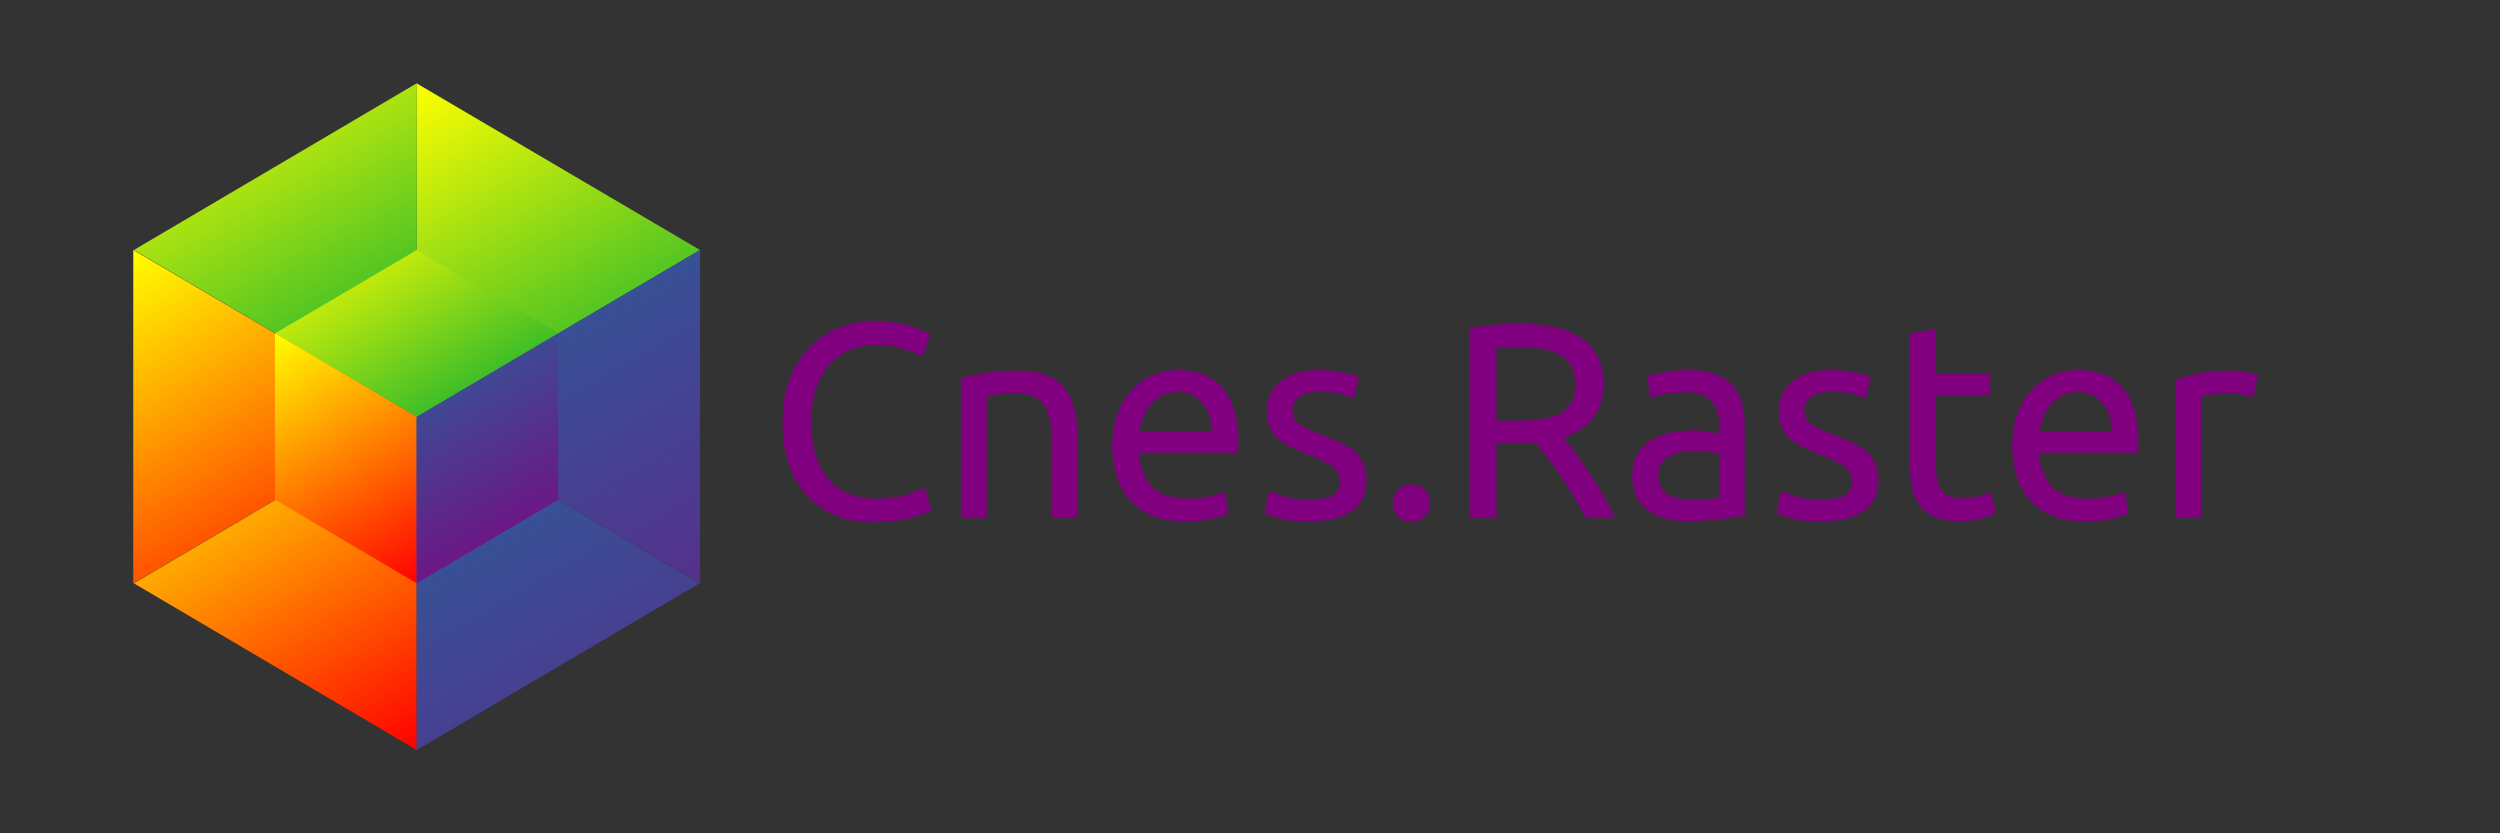 <?xml version="1.0" encoding="UTF-8"?>
<!DOCTYPE svg PUBLIC "-//W3C//DTD SVG 1.1//EN" "http://www.w3.org/Graphics/SVG/1.1/DTD/svg11.dtd">
<svg version="1.2" width="381mm" height="127mm" viewBox="0 0 38100 12700" preserveAspectRatio="xMidYMid" fill-rule="evenodd" stroke-width="28.222" stroke-linejoin="round" xmlns="http://www.w3.org/2000/svg" xmlns:ooo="http://xml.openoffice.org/svg/export" xmlns:xlink="http://www.w3.org/1999/xlink" xmlns:presentation="http://sun.com/xmlns/staroffice/presentation" xmlns:smil="http://www.w3.org/2001/SMIL20/" xmlns:anim="urn:oasis:names:tc:opendocument:xmlns:animation:1.0" xml:space="preserve">
 <rect x="0" y="0" width="38100" height="12700" fill="#333333" stroke="none"/>
 <defs class="ClipPathGroup">
  <clipPath id="presentation_clip_path" clipPathUnits="userSpaceOnUse">
   <rect x="0" y="0" width="38100" height="12700"/>
  </clipPath>
  <clipPath id="presentation_clip_path_shrink" clipPathUnits="userSpaceOnUse">
   <rect x="38" y="12" width="38024" height="12675"/>
  </clipPath>
 </defs>
 <defs class="TextShapeIndex">
  <g ooo:slide="id1" ooo:id-list="id3 id4 id5 id6 id7 id8 id9 id10 id11 id12 id13 id14 id15 id16 id17 id18 id19 id20 id21 id22 id23"/>
 </defs>
 <defs class="EmbeddedBulletChars">
  <g id="bullet-char-template-57356" transform="scale(0,-0)">
   <path d="M 580,1141 L 1163,571 580,0 -4,571 580,1141 Z"/>
  </g>
  <g id="bullet-char-template-57354" transform="scale(0,-0)">
   <path d="M 8,1128 L 1137,1128 1137,0 8,0 8,1128 Z"/>
  </g>
  <g id="bullet-char-template-10146" transform="scale(0,-0)">
   <path d="M 174,0 L 602,739 174,1481 1456,739 174,0 Z M 1358,739 L 309,1346 659,739 1358,739 Z"/>
  </g>
  <g id="bullet-char-template-10132" transform="scale(0,-0)">
   <path d="M 2015,739 L 1276,0 717,0 1260,543 174,543 174,936 1260,936 717,1481 1274,1481 2015,739 Z"/>
  </g>
  <g id="bullet-char-template-10007" transform="scale(0,-0)">
   <path d="M 0,-2 C -7,14 -16,27 -25,37 L 356,567 C 262,823 215,952 215,954 215,979 228,992 255,992 264,992 276,990 289,987 310,991 331,999 354,1012 L 381,999 492,748 772,1049 836,1024 860,1049 C 881,1039 901,1025 922,1006 886,937 835,863 770,784 769,783 710,716 594,584 L 774,223 C 774,196 753,168 711,139 L 727,119 C 717,90 699,76 672,76 641,76 570,178 457,381 L 164,-76 C 142,-110 111,-127 72,-127 30,-127 9,-110 8,-76 1,-67 -2,-52 -2,-32 -2,-23 -1,-13 0,-2 Z"/>
  </g>
  <g id="bullet-char-template-10004" transform="scale(0,-0)">
   <path d="M 285,-33 C 182,-33 111,30 74,156 52,228 41,333 41,471 41,549 55,616 82,672 116,743 169,778 240,778 293,778 328,747 346,684 L 369,508 C 377,444 397,411 428,410 L 1163,1116 C 1174,1127 1196,1133 1229,1133 1271,1133 1292,1118 1292,1087 L 1292,965 C 1292,929 1282,901 1262,881 L 442,47 C 390,-6 338,-33 285,-33 Z"/>
  </g>
  <g id="bullet-char-template-9679" transform="scale(0,-0)">
   <path d="M 813,0 C 632,0 489,54 383,161 276,268 223,411 223,592 223,773 276,916 383,1023 489,1130 632,1184 813,1184 992,1184 1136,1130 1245,1023 1353,916 1407,772 1407,592 1407,412 1353,268 1245,161 1136,54 992,0 813,0 Z"/>
  </g>
  <g id="bullet-char-template-8226" transform="scale(0,-0)">
   <path d="M 346,457 C 273,457 209,483 155,535 101,586 74,649 74,723 74,796 101,859 155,911 209,963 273,989 346,989 419,989 480,963 531,910 582,859 608,796 608,723 608,648 583,586 532,535 482,483 420,457 346,457 Z"/>
  </g>
  <g id="bullet-char-template-8211" transform="scale(0,-0)">
   <path d="M -4,459 L 1135,459 1135,606 -4,606 -4,459 Z"/>
  </g>
  <g id="bullet-char-template-61548" transform="scale(0,-0)">
   <path d="M 173,740 C 173,903 231,1043 346,1159 462,1274 601,1332 765,1332 928,1332 1067,1274 1183,1159 1299,1043 1357,903 1357,740 1357,577 1299,437 1183,322 1067,206 928,148 765,148 601,148 462,206 346,322 231,437 173,577 173,740 Z"/>
  </g>
 </defs>
 <g>
  <g id="id2" class="Master_Slide">
   <g id="bg-id2" class="Background"/>
   <g id="bo-id2" class="BackgroundObjects"/>
  </g>
 </g>
 <g class="SlideGroup">
  <g>
   <g id="container-id1">
    <g id="id1" class="Slide" clip-path="url(#presentation_clip_path)">
     <g class="Page">
      <g class="com.sun.star.drawing.CustomShape">
       <g id="id3">
        <rect class="BoundingBox" stroke="none" fill="none" x="6348" y="1270" width="4322" height="5082"/>
        <g>
         <defs>
          <linearGradient id="gradient1" x1="6868" y1="969" x2="10149" y2="6651" gradientUnits="userSpaceOnUse">
           <stop offset="0" style="stop-color:rgb(255,255,0)"/>
           <stop offset="1" style="stop-color:rgb(0,169,51)"/>
          </linearGradient>
         </defs>
         <path style="fill:url(#gradient1)" d="M 10668,3810 L 6349,6351 6349,1270 10668,3810 Z"/>
        </g>
       </g>
      </g>
      <g class="com.sun.star.drawing.CustomShape">
       <g id="id4">
        <rect class="BoundingBox" stroke="none" fill="none" x="2039" y="1269" width="4314" height="5082"/>
        <g>
         <defs>
          <linearGradient id="gradient2" x1="2556" y1="970" x2="5835" y2="6649" gradientUnits="userSpaceOnUse">
           <stop offset="0" style="stop-color:rgb(255,255,0)"/>
           <stop offset="1" style="stop-color:rgb(0,169,51)"/>
          </linearGradient>
         </defs>
         <path style="fill:url(#gradient2)" d="M 2040,3810 L 6351,1269 6351,6350 2040,3810 Z"/>
        </g>
       </g>
      </g>
      <g class="com.sun.star.drawing.CustomShape">
       <g id="id5">
        <rect class="BoundingBox" stroke="none" fill="none" x="2031" y="3810" width="4320" height="5082"/>
        <g>
         <defs>
          <linearGradient id="gradient3" x1="2550" y1="3509" x2="5831" y2="9191" gradientUnits="userSpaceOnUse">
           <stop offset="0" style="stop-color:rgb(255,255,0)"/>
           <stop offset="1" style="stop-color:rgb(255,0,0)"/>
          </linearGradient>
         </defs>
         <path style="fill:url(#gradient3)" d="M 6350,6350 L 2031,8891 2031,3810 6350,6350 Z"/>
        </g>
       </g>
      </g>
      <g class="com.sun.star.drawing.CustomShape">
       <g id="id6">
        <rect class="BoundingBox" stroke="none" fill="none" x="6349" y="3809" width="4321" height="5082"/>
        <g>
         <defs>
          <linearGradient id="gradient4" x1="6869" y1="3508" x2="10150" y2="9190" gradientUnits="userSpaceOnUse">
           <stop offset="0" style="stop-color:rgb(42,96,153)"/>
           <stop offset="1" style="stop-color:rgb(85,48,141)"/>
          </linearGradient>
         </defs>
         <path style="fill:url(#gradient4)" d="M 6350,6350 L 10669,3809 10669,8890 6350,6350 Z"/>
        </g>
       </g>
      </g>
      <g class="com.sun.star.drawing.CustomShape">
       <g id="id7">
        <rect class="BoundingBox" stroke="none" fill="none" x="2039" y="6348" width="4313" height="5083"/>
        <g>
         <defs>
          <linearGradient id="gradient5" x1="2556" y1="6050" x2="5835" y2="11729" gradientUnits="userSpaceOnUse">
           <stop offset="0" style="stop-color:rgb(255,255,0)"/>
           <stop offset="1" style="stop-color:rgb(255,0,0)"/>
          </linearGradient>
         </defs>
         <path style="fill:url(#gradient5)" d="M 2040,8890 L 6351,6349 6351,11430 2040,8890 Z"/>
        </g>
       </g>
      </g>
      <g class="com.sun.star.drawing.CustomShape">
       <g id="id8">
        <rect class="BoundingBox" stroke="none" fill="none" x="6348" y="6350" width="4313" height="5082"/>
        <g>
         <defs>
          <linearGradient id="gradient6" x1="6865" y1="6051" x2="10144" y2="11730" gradientUnits="userSpaceOnUse">
           <stop offset="0" style="stop-color:rgb(42,96,153)"/>
           <stop offset="1" style="stop-color:rgb(85,48,141)"/>
          </linearGradient>
         </defs>
         <path style="fill:url(#gradient6)" d="M 10660,8890 L 6349,11431 6349,6350 10660,8890 Z"/>
        </g>
       </g>
      </g>
      <g class="com.sun.star.drawing.CustomShape">
       <g id="id9">
        <rect class="BoundingBox" stroke="none" fill="none" x="4445" y="3810" width="3812" height="2542"/>
        <path fill="rgb(129,212,26)" stroke="none" d="M 6350,3810 L 8256,5080 6350,6351 4445,5080 6350,3810 6350,3810 Z"/>
       </g>
      </g>
      <g class="com.sun.star.drawing.CustomShape">
       <g id="id10">
        <rect class="BoundingBox" stroke="none" fill="none" x="4190" y="3811" width="4321" height="2542"/>
        <g>
         <defs>
          <linearGradient id="gradient7" x1="5260" y1="3193" x2="7441" y2="6970" gradientUnits="userSpaceOnUse">
           <stop offset="0" style="stop-color:rgb(255,255,0)"/>
           <stop offset="1" style="stop-color:rgb(0,169,51)"/>
          </linearGradient>
         </defs>
         <path style="fill:url(#gradient7)" d="M 6350,3811 L 8510,5081 6350,6352 4191,5081 6350,3811 6350,3811 Z"/>
        </g>
       </g>
      </g>
      <g class="com.sun.star.drawing.CustomShape">
       <g id="id11">
        <rect class="BoundingBox" stroke="none" fill="none" x="4189" y="5077" width="2162" height="3813"/>
        <g>
         <defs>
          <linearGradient id="gradient8" x1="4175" y1="5086" x2="6366" y2="8880" gradientUnits="userSpaceOnUse">
           <stop offset="0" style="stop-color:rgb(255,255,0)"/>
           <stop offset="1" style="stop-color:rgb(255,0,0)"/>
          </linearGradient>
         </defs>
         <path style="fill:url(#gradient8)" d="M 4190,7615 L 4190,5078 6350,6353 6350,8889 4190,7615 Z"/>
        </g>
       </g>
      </g>
      <g class="com.sun.star.drawing.CustomShape">
       <g id="id12">
        <rect class="BoundingBox" stroke="none" fill="none" x="6347" y="5078" width="2161" height="3813"/>
        <g>
         <defs>
          <linearGradient id="gradient9" x1="6332" y1="5087" x2="8523" y2="8881" gradientUnits="userSpaceOnUse">
           <stop offset="0" style="stop-color:rgb(42,96,153)"/>
           <stop offset="1" style="stop-color:rgb(128,0,128)"/>
          </linearGradient>
         </defs>
         <path style="fill:url(#gradient9)" d="M 8507,7616 L 8507,5079 6347,6354 6347,8890 8507,7616 Z"/>
        </g>
       </g>
      </g>
      <g class="Group">
       <g class="Group">
        <g class="com.sun.star.drawing.ClosedBezierShape">
         <g id="id13">
          <rect class="BoundingBox" stroke="none" fill="none" x="11925" y="4894" width="2275" height="3066"/>
          <path fill="rgb(128,0,128)" stroke="none" d="M 13305,7959 C 13099,7959 12912,7925 12742,7857 12573,7790 12428,7691 12306,7561 12185,7431 12091,7271 12025,7081 11959,6890 11926,6672 11926,6427 11926,6181 11963,5963 12038,5773 12112,5582 12213,5422 12340,5292 12467,5162 12615,5064 12785,4996 12954,4928 13135,4894 13327,4894 13448,4894 13557,4903 13655,4920 13752,4937 13837,4956 13909,4979 13981,5001 14039,5024 14084,5047 14130,5069 14161,5086 14177,5097 L 14059,5436 C 14034,5419 13997,5401 13949,5381 13901,5361 13847,5341 13786,5322 13725,5302 13659,5286 13587,5273 13515,5260 13442,5254 13369,5254 13214,5254 13074,5281 12950,5334 12826,5388 12720,5466 12632,5567 12545,5669 12478,5792 12431,5938 12385,6083 12362,6246 12362,6427 12362,6602 12382,6761 12423,6905 12464,7049 12525,7172 12607,7275 12689,7378 12791,7458 12914,7515 13037,7571 13180,7599 13344,7599 13533,7599 13689,7579 13813,7540 13938,7500 14031,7465 14093,7434 L 14199,7773 C 14179,7787 14144,7805 14093,7826 14042,7847 13979,7867 13902,7887 13826,7907 13737,7924 13636,7938 13534,7952 13424,7959 13305,7959 Z"/>
         </g>
        </g>
        <g class="com.sun.star.drawing.ClosedBezierShape">
         <g id="id14">
          <rect class="BoundingBox" stroke="none" fill="none" x="14643" y="5648" width="1780" height="2249"/>
          <path fill="rgb(128,0,128)" stroke="none" d="M 14644,5759 C 14734,5736 14854,5712 15003,5687 15153,5661 15325,5649 15520,5649 15695,5649 15840,5673 15956,5723 16072,5772 16164,5841 16233,5930 16302,6019 16351,6125 16379,6250 16407,6374 16422,6511 16422,6660 L 16422,7896 16028,7896 16028,6745 C 16028,6609 16019,6494 16000,6398 15982,6302 15952,6224 15909,6165 15867,6106 15811,6063 15740,6036 15669,6009 15582,5996 15478,5996 15435,5996 15391,5997 15346,6000 15301,6003 15258,6006 15217,6010 15176,6015 15140,6020 15107,6025 15075,6031 15051,6035 15037,6038 L 15037,7896 14644,7896 14644,5759 Z"/>
         </g>
        </g>
        <g class="com.sun.star.drawing.ClosedBezierShape">
         <g id="id15">
          <rect class="BoundingBox" stroke="none" fill="none" x="16950" y="5639" width="1924" height="2309"/>
          <path fill="rgb(128,0,128)" stroke="none" d="M 16951,6800 C 16951,6605 16979,6435 17036,6290 17092,6144 17167,6024 17260,5928 17353,5832 17460,5760 17582,5712 17703,5664 17827,5640 17954,5640 18250,5640 18478,5732 18636,5917 18794,6102 18873,6384 18873,6762 18873,6779 18873,6801 18873,6827 18873,6854 18871,6879 18868,6901 L 17361,6901 C 17378,7130 17445,7304 17560,7422 17676,7541 17857,7600 18102,7600 18241,7600 18357,7588 18451,7564 18546,7540 18617,7517 18665,7494 L 18720,7824 C 18672,7850 18588,7876 18468,7905 18348,7933 18212,7947 18060,7947 17868,7947 17702,7918 17563,7860 17423,7802 17308,7723 17218,7621 17127,7519 17060,7399 17017,7259 16973,7119 16951,6966 16951,6800 Z M 18462,6584 C 18465,6406 18420,6260 18329,6146 18237,6032 18111,5974 17950,5974 17860,5974 17780,5992 17711,6027 17642,6063 17583,6108 17535,6165 17487,6221 17450,6286 17423,6360 17396,6433 17378,6508 17370,6584 L 18462,6584 Z"/>
         </g>
        </g>
        <g class="com.sun.star.drawing.ClosedBezierShape">
         <g id="id16">
          <rect class="BoundingBox" stroke="none" fill="none" x="19270" y="5639" width="1555" height="2309"/>
          <path fill="rgb(128,0,128)" stroke="none" d="M 19952,7613 C 20113,7613 20232,7591 20310,7549 20387,7507 20426,7439 20426,7346 20426,7250 20388,7174 20312,7117 20235,7061 20110,6997 19935,6927 19850,6893 19769,6858 19692,6823 19614,6788 19547,6746 19490,6698 19434,6650 19389,6592 19355,6525 19321,6457 19304,6374 19304,6275 19304,6080 19376,5926 19520,5811 19664,5697 19860,5640 20108,5640 20171,5640 20233,5644 20295,5651 20357,5658 20415,5666 20468,5676 20522,5686 20569,5696 20610,5708 20651,5719 20683,5729 20705,5737 L 20633,6076 C 20591,6053 20525,6030 20434,6006 20344,5982 20235,5970 20108,5970 19998,5970 19902,5992 19821,6036 19739,6079 19698,6148 19698,6241 19698,6289 19707,6331 19725,6368 19744,6405 19772,6438 19810,6468 19848,6497 19895,6525 19952,6550 20008,6575 20076,6602 20155,6630 20259,6670 20353,6709 20434,6747 20516,6785 20586,6829 20644,6880 20702,6931 20746,6992 20777,7064 20808,7136 20824,7225 20824,7329 20824,7532 20748,7686 20597,7790 20446,7895 20231,7947 19952,7947 19757,7947 19605,7931 19495,7898 19385,7866 19310,7841 19270,7824 L 19342,7486 C 19387,7503 19459,7528 19558,7562 19657,7596 19788,7613 19952,7613 Z"/>
         </g>
        </g>
        <g class="com.sun.star.drawing.ClosedBezierShape">
         <g id="id17">
          <rect class="BoundingBox" stroke="none" fill="none" x="21226" y="7383" width="569" height="569"/>
          <path fill="rgb(128,0,128)" stroke="none" d="M 21793,7667 C 21793,7744 21768,7810 21717,7866 21666,7923 21597,7951 21510,7951 21422,7951 21353,7923 21302,7866 21251,7810 21226,7744 21226,7667 21226,7591 21251,7525 21302,7468 21353,7412 21422,7384 21510,7384 21597,7384 21666,7412 21717,7468 21768,7525 21793,7591 21793,7667 Z"/>
         </g>
        </g>
        <g class="com.sun.star.drawing.ClosedBezierShape">
         <g id="id18">
          <rect class="BoundingBox" stroke="none" fill="none" x="22395" y="4933" width="2224" height="2964"/>
          <path fill="rgb(128,0,128)" stroke="none" d="M 23830,6669 C 23875,6725 23932,6799 24001,6891 24071,6982 24142,7084 24215,7196 24289,7307 24361,7423 24433,7545 24505,7666 24567,7783 24617,7896 L 24169,7896 C 24112,7789 24051,7680 23985,7570 23918,7460 23851,7355 23783,7255 23716,7155 23649,7061 23582,6973 23516,6886 23456,6810 23402,6745 23366,6748 23328,6749 23290,6749 23252,6749 23213,6749 23174,6749 L 22806,6749 22806,7896 22395,7896 22395,5005 C 22511,4977 22640,4958 22782,4948 22925,4938 23055,4933 23174,4933 23586,4933 23900,5011 24116,5166 24332,5321 24440,5553 24440,5860 24440,6055 24388,6221 24285,6360 24182,6498 24030,6601 23830,6669 Z M 23208,5293 C 23033,5293 22899,5297 22806,5306 L 22806,6410 23098,6410 C 23239,6410 23366,6403 23479,6389 23592,6375 23687,6348 23764,6309 23842,6269 23902,6214 23944,6142 23987,6070 24008,5974 24008,5856 24008,5746 23987,5654 23944,5581 23902,5507 23845,5450 23773,5407 23701,5365 23616,5335 23519,5318 23422,5301 23318,5293 23208,5293 Z"/>
         </g>
        </g>
        <g class="com.sun.star.drawing.ClosedBezierShape">
         <g id="id19">
          <rect class="BoundingBox" stroke="none" fill="none" x="24875" y="5640" width="1716" height="2304"/>
          <path fill="rgb(128,0,128)" stroke="none" d="M 25777,7612 C 25870,7612 25952,7610 26024,7606 26096,7602 26156,7594 26204,7583 L 26204,6927 C 26176,6913 26130,6901 26067,6891 26003,6881 25926,6876 25836,6876 25777,6876 25714,6880 25648,6889 25581,6897 25521,6915 25466,6942 25411,6968 25365,7005 25328,7052 25291,7098 25273,7160 25273,7236 25273,7377 25318,7475 25408,7530 25499,7585 25621,7612 25777,7612 Z M 25743,5640 C 25901,5640 26034,5660 26143,5701 26251,5742 26339,5800 26405,5875 26472,5950 26519,6039 26547,6142 26575,6245 26589,6358 26589,6482 L 26589,7858 C 26556,7864 26508,7871 26448,7881 26387,7891 26318,7900 26242,7909 26166,7917 26084,7925 25995,7932 25906,7939 25818,7942 25730,7943 25606,7942 25492,7930 25387,7904 25283,7879 25193,7839 25116,7784 25040,7729 24981,7656 24939,7566 24896,7476 24875,7367 24875,7240 24875,7119 24900,7014 24949,6927 24998,6839 25065,6769 25150,6715 25235,6662 25334,6622 25446,6597 25559,6571 25678,6559 25802,6559 25842,6559 25882,6561 25925,6565 25967,6569 26007,6575 26045,6582 26084,6589 26117,6595 26145,6601 26173,6607 26193,6611 26204,6614 L 26204,6504 C 26204,6439 26197,6374 26183,6311 26169,6247 26144,6191 26107,6142 26070,6092 26020,6053 25957,6023 25893,5993 25811,5979 25709,5979 25579,5979 25466,5988 25368,6006 25271,6024 25198,6044 25150,6063 L 25104,5737 C 25154,5715 25239,5693 25358,5672 25476,5651 25604,5640 25743,5640 Z"/>
         </g>
        </g>
        <g class="com.sun.star.drawing.ClosedBezierShape">
         <g id="id20">
          <rect class="BoundingBox" stroke="none" fill="none" x="27072" y="5639" width="1555" height="2309"/>
          <path fill="rgb(128,0,128)" stroke="none" d="M 27754,7613 C 27915,7613 28034,7591 28112,7549 28189,7507 28228,7439 28228,7346 28228,7250 28190,7174 28114,7117 28037,7061 27912,6997 27737,6927 27652,6893 27571,6858 27494,6823 27416,6788 27349,6746 27292,6698 27236,6650 27191,6592 27157,6525 27123,6457 27106,6374 27106,6275 27106,6080 27178,5926 27322,5811 27466,5697 27662,5640 27910,5640 27973,5640 28035,5644 28097,5651 28159,5658 28217,5666 28270,5676 28324,5686 28371,5696 28412,5708 28453,5719 28485,5729 28507,5737 L 28435,6076 C 28393,6053 28327,6030 28236,6006 28146,5982 28037,5970 27910,5970 27800,5970 27704,5992 27623,6036 27541,6079 27500,6148 27500,6241 27500,6289 27509,6331 27527,6368 27546,6405 27574,6438 27612,6468 27650,6497 27697,6525 27754,6550 27810,6575 27878,6602 27957,6630 28061,6670 28155,6709 28236,6747 28318,6785 28388,6829 28446,6880 28504,6931 28548,6992 28579,7064 28610,7136 28626,7225 28626,7329 28626,7532 28550,7686 28399,7790 28248,7895 28033,7947 27754,7947 27559,7947 27407,7931 27297,7898 27187,7866 27112,7841 27072,7824 L 27144,7486 C 27189,7503 27261,7528 27360,7562 27459,7596 27590,7613 27754,7613 Z"/>
         </g>
        </g>
        <g class="com.sun.star.drawing.ClosedBezierShape">
         <g id="id21">
          <rect class="BoundingBox" stroke="none" fill="none" x="29104" y="5014" width="1314" height="2930"/>
          <path fill="rgb(128,0,128)" stroke="none" d="M 29498,5696 L 30332,5696 30332,6026 29498,6026 29498,7042 C 29498,7152 29506,7243 29523,7315 29540,7386 29566,7443 29599,7484 29633,7525 29676,7554 29726,7571 29777,7587 29837,7596 29904,7596 30023,7596 30118,7583 30190,7556 30262,7529 30312,7510 30340,7499 L 30416,7824 C 30377,7844 30308,7869 30209,7899 30110,7928 29997,7943 29870,7943 29721,7943 29597,7924 29500,7886 29403,7848 29324,7791 29265,7714 29206,7638 29164,7544 29140,7433 29116,7322 29104,7193 29104,7046 L 29104,5082 29498,5014 29498,5696 Z"/>
         </g>
        </g>
        <g class="com.sun.star.drawing.ClosedBezierShape">
         <g id="id22">
          <rect class="BoundingBox" stroke="none" fill="none" x="30666" y="5639" width="1924" height="2309"/>
          <path fill="rgb(128,0,128)" stroke="none" d="M 30667,6800 C 30667,6605 30695,6435 30752,6290 30808,6144 30883,6024 30976,5928 31069,5832 31176,5760 31298,5712 31419,5664 31543,5640 31670,5640 31966,5640 32194,5732 32352,5917 32510,6102 32589,6384 32589,6762 32589,6779 32589,6801 32589,6827 32589,6854 32587,6879 32584,6901 L 31077,6901 C 31094,7130 31161,7304 31276,7422 31392,7541 31573,7600 31818,7600 31957,7600 32073,7588 32167,7564 32262,7540 32333,7517 32381,7494 L 32436,7824 C 32388,7850 32304,7876 32184,7905 32064,7933 31928,7947 31776,7947 31584,7947 31418,7918 31279,7860 31139,7802 31024,7723 30934,7621 30843,7519 30776,7399 30733,7259 30689,7119 30667,6966 30667,6800 Z M 32178,6584 C 32181,6406 32136,6260 32045,6146 31953,6032 31827,5974 31666,5974 31576,5974 31496,5992 31427,6027 31358,6063 31299,6108 31251,6165 31203,6221 31166,6286 31139,6360 31112,6433 31094,6508 31086,6584 L 32178,6584 Z"/>
         </g>
        </g>
        <g class="com.sun.star.drawing.ClosedBezierShape">
         <g id="id23">
          <rect class="BoundingBox" stroke="none" fill="none" x="33155" y="5648" width="1255" height="2249"/>
          <path fill="rgb(128,0,128)" stroke="none" d="M 33968,5648 C 34002,5648 34041,5650 34085,5655 34129,5659 34172,5664 34214,5671 34256,5678 34295,5686 34330,5693 34366,5700 34392,5706 34409,5712 L 34341,6054 C 34310,6043 34258,6030 34186,6014 34114,5999 34022,5991 33909,5991 33836,5991 33763,5999 33691,6014 33619,6030 33572,6040 33549,6046 L 33549,7895 33156,7895 33156,5788 C 33249,5754 33364,5722 33503,5693 33641,5663 33796,5648 33968,5648 Z"/>
         </g>
        </g>
       </g>
      </g>
     </g>
    </g>
   </g>
  </g>
 </g>
</svg>